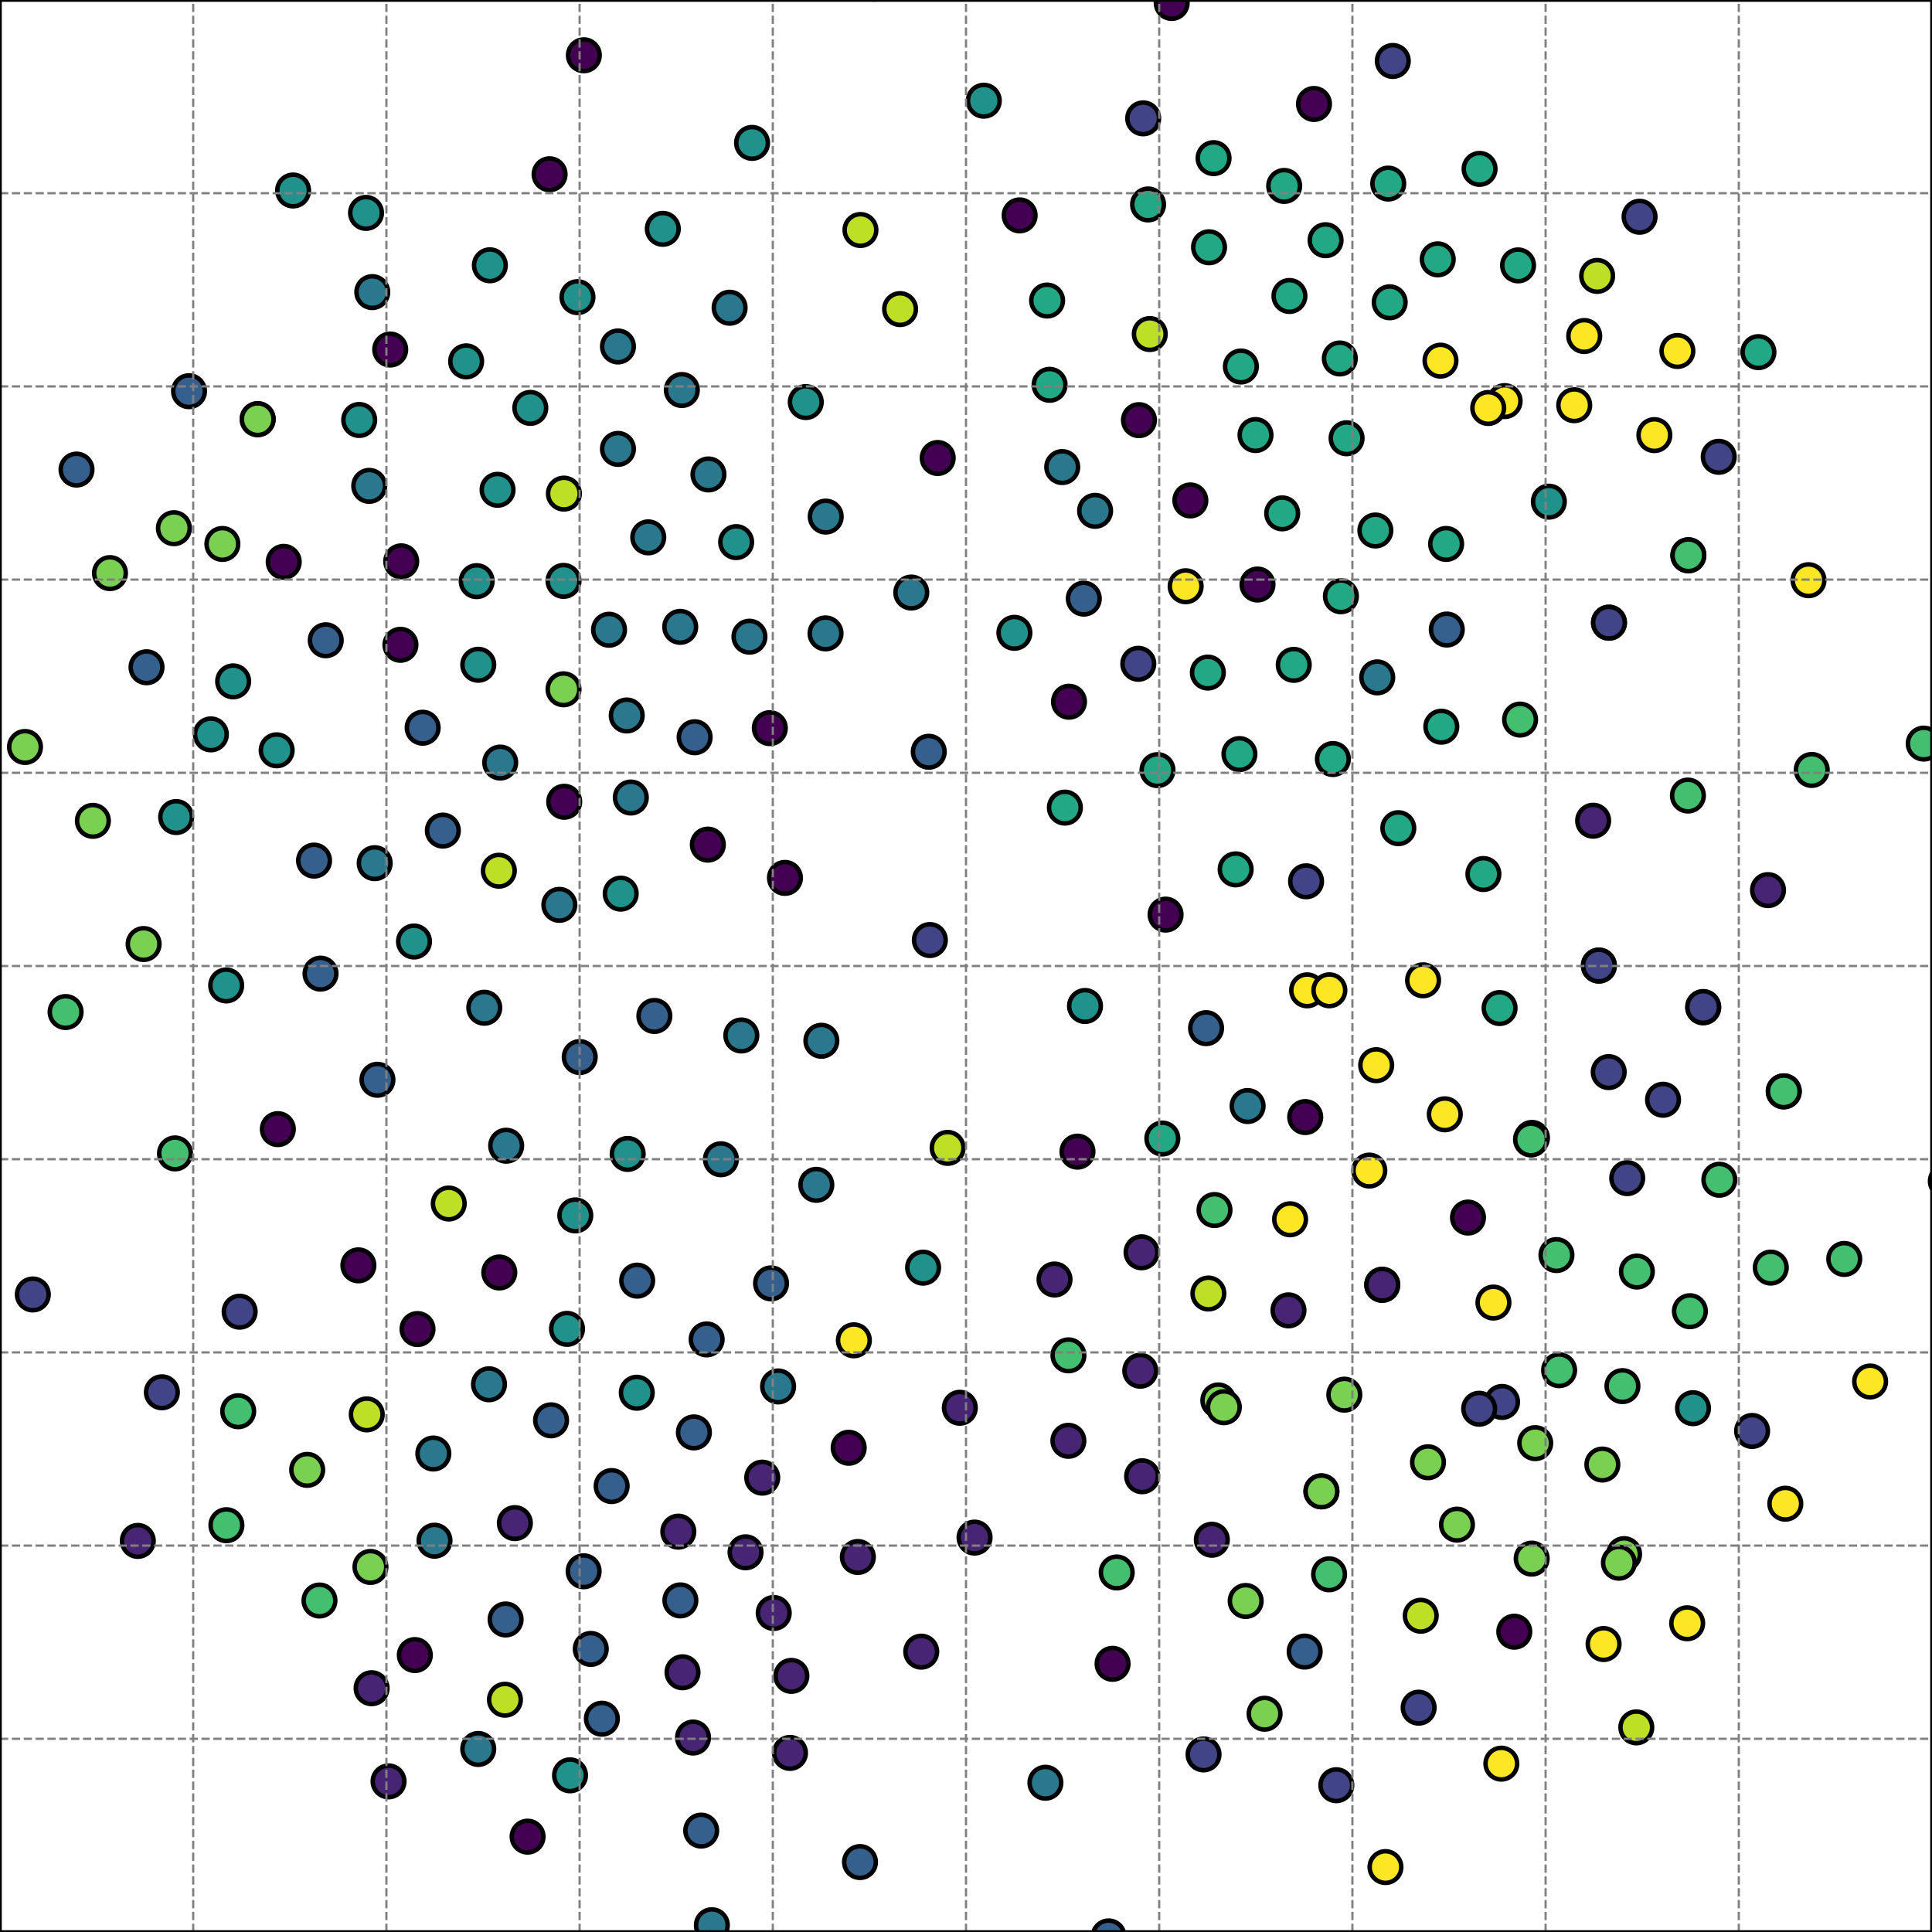 <?xml version="1.0" encoding="utf-8" standalone="no"?>
<!DOCTYPE svg PUBLIC "-//W3C//DTD SVG 1.1//EN"
  "http://www.w3.org/Graphics/SVG/1.1/DTD/svg11.dtd">
<svg xmlns:xlink="http://www.w3.org/1999/xlink" width="432pt" height="432pt" viewBox="0 0 432 432" xmlns="http://www.w3.org/2000/svg" version="1.1">
 <defs>
  <style type="text/css">*{stroke-linejoin: round; stroke-linecap: butt}</style>
 </defs>
 <g id="figure_1">
  <g id="patch_1">
   <path d="M 0 432 
L 432 432 
L 432 0 
L 0 0 
z
" style="fill: #ffffff"/>
  </g>
  <g id="axes_1">
   <g id="patch_2">
    <path d="M 0 432 
L 432 432 
L 432 0 
L 0 0 
z
" style="fill: #ffffff"/>
   </g>
   <g id="PathCollection_1">
    <defs>
     <path id="C0_0_787f06a72d" d="M 0 3.536 
C 0.938 3.536 1.837 3.163 2.5 2.5 
C 3.163 1.837 3.536 0.938 3.536 -0 
C 3.536 -0.938 3.163 -1.837 2.5 -2.5 
C 1.837 -3.163 0.938 -3.536 0 -3.536 
C -0.938 -3.536 -1.837 -3.163 -2.5 -2.5 
C -3.163 -1.837 -3.536 -0.938 -3.536 0 
C -3.536 0.938 -3.163 1.837 -2.5 2.5 
C -1.837 3.163 -0.938 3.536 0 3.536 
z
"/>
    </defs>
    <g clip-path="url(#p42efe292e2)">
     <use xlink:href="#C0_0_787f06a72d" x="384.449" y="263.795" style="fill: #44bf70; stroke: #000000"/>
    </g>
    <g clip-path="url(#p42efe292e2)">
     <use xlink:href="#C0_0_787f06a72d" x="86.88" y="398.321" style="fill: #482475; stroke: #000000"/>
    </g>
    <g clip-path="url(#p42efe292e2)">
     <use xlink:href="#C0_0_787f06a72d" x="168.161" y="31.951" style="fill: #21918c; stroke: #000000"/>
    </g>
    <g clip-path="url(#p42efe292e2)">
     <use xlink:href="#C0_0_787f06a72d" x="375.07" y="78.484" style="fill: #fde725; stroke: #000000"/>
    </g>
    <g clip-path="url(#p42efe292e2)">
     <use xlink:href="#C0_0_787f06a72d" x="111.643" y="284.528" style="fill: #440154; stroke: #000000"/>
    </g>
    <g clip-path="url(#p42efe292e2)">
     <use xlink:href="#C0_0_787f06a72d" x="50.575" y="220.346" style="fill: #21918c; stroke: #000000"/>
    </g>
    <g clip-path="url(#p42efe292e2)">
     <use xlink:href="#C0_0_787f06a72d" x="237.517" y="104.44" style="fill: #2a788e; stroke: #000000"/>
    </g>
    <g clip-path="url(#p42efe292e2)">
     <use xlink:href="#C0_0_787f06a72d" x="398.848" y="244.032" style="fill: #44bf70; stroke: #000000"/>
    </g>
    <g clip-path="url(#p42efe292e2)">
     <use xlink:href="#C0_0_787f06a72d" x="117.972" y="410.679" style="fill: #440154; stroke: #000000"/>
    </g>
    <g clip-path="url(#p42efe292e2)">
     <use xlink:href="#C0_0_787f06a72d" x="238.893" y="322.169" style="fill: #482475; stroke: #000000"/>
    </g>
    <g clip-path="url(#p42efe292e2)">
     <use xlink:href="#C0_0_787f06a72d" x="296.403" y="53.712" style="fill: #22a884; stroke: #000000"/>
    </g>
    <g clip-path="url(#p42efe292e2)">
     <use xlink:href="#C0_0_787f06a72d" x="205.992" y="369.316" style="fill: #482475; stroke: #000000"/>
    </g>
    <g clip-path="url(#p42efe292e2)">
     <use xlink:href="#C0_0_787f06a72d" x="234.134" y="67.204" style="fill: #22a884; stroke: #000000"/>
    </g>
    <g clip-path="url(#p42efe292e2)">
     <use xlink:href="#C0_0_787f06a72d" x="57.62" y="93.729" style="fill: #7ad151; stroke: #000000"/>
    </g>
    <g clip-path="url(#p42efe292e2)">
     <use xlink:href="#C0_0_787f06a72d" x="155.325" y="164.85" style="fill: #355f8d; stroke: #000000"/>
    </g>
    <g clip-path="url(#p42efe292e2)">
     <use xlink:href="#C0_0_787f06a72d" x="30.816" y="344.552" style="fill: #482475; stroke: #000000"/>
    </g>
    <g clip-path="url(#p42efe292e2)">
     <use xlink:href="#C0_0_787f06a72d" x="192.297" y="416.361" style="fill: #355f8d; stroke: #000000"/>
    </g>
    <g clip-path="url(#p42efe292e2)">
     <use xlink:href="#C0_0_787f06a72d" x="277.137" y="168.613" style="fill: #22a884; stroke: #000000"/>
    </g>
    <g clip-path="url(#p42efe292e2)">
     <use xlink:href="#C0_0_787f06a72d" x="209.672" y="102.41" style="fill: #440154; stroke: #000000"/>
    </g>
    <g clip-path="url(#p42efe292e2)">
     <use xlink:href="#C0_0_787f06a72d" x="380.847" y="225.244" style="fill: #414487; stroke: #000000"/>
    </g>
    <g clip-path="url(#p42efe292e2)">
     <use xlink:href="#C0_0_787f06a72d" x="312.663" y="185.183" style="fill: #22a884; stroke: #000000"/>
    </g>
    <g clip-path="url(#p42efe292e2)">
     <use xlink:href="#C0_0_787f06a72d" x="206.407" y="283.452" style="fill: #21918c; stroke: #000000"/>
    </g>
    <g clip-path="url(#p42efe292e2)">
     <use xlink:href="#C0_0_787f06a72d" x="293.808" y="23.248" style="fill: #440154; stroke: #000000"/>
    </g>
    <g clip-path="url(#p42efe292e2)">
     <use xlink:href="#C0_0_787f06a72d" x="84.395" y="241.439" style="fill: #355f8d; stroke: #000000"/>
    </g>
    <g clip-path="url(#p42efe292e2)">
     <use xlink:href="#C0_0_787f06a72d" x="111.256" y="109.521" style="fill: #21918c; stroke: #000000"/>
    </g>
    <g clip-path="url(#p42efe292e2)">
     <use xlink:href="#C0_0_787f06a72d" x="363.85" y="263.431" style="fill: #414487; stroke: #000000"/>
    </g>
    <g clip-path="url(#p42efe292e2)">
     <use xlink:href="#C0_0_787f06a72d" x="109.533" y="59.319" style="fill: #21918c; stroke: #000000"/>
    </g>
    <g clip-path="url(#p42efe292e2)">
     <use xlink:href="#C0_0_787f06a72d" x="405.112" y="172.167" style="fill: #44bf70; stroke: #000000"/>
    </g>
    <g clip-path="url(#p42efe292e2)">
     <use xlink:href="#C0_0_787f06a72d" x="333.937" y="291.256" style="fill: #fde725; stroke: #000000"/>
    </g>
    <g clip-path="url(#p42efe292e2)">
     <use xlink:href="#C0_0_787f06a72d" x="363.146" y="347.506" style="fill: #7ad151; stroke: #000000"/>
    </g>
    <g clip-path="url(#p42efe292e2)">
     <use xlink:href="#C0_0_787f06a72d" x="343.277" y="322.689" style="fill: #7ad151; stroke: #000000"/>
    </g>
    <g clip-path="url(#p42efe292e2)">
     <use xlink:href="#C0_0_787f06a72d" x="330.839" y="37.763" style="fill: #22a884; stroke: #000000"/>
    </g>
    <g clip-path="url(#p42efe292e2)">
     <use xlink:href="#C0_0_787f06a72d" x="32.114" y="211.089" style="fill: #7ad151; stroke: #000000"/>
    </g>
    <g clip-path="url(#p42efe292e2)">
     <use xlink:href="#C0_0_787f06a72d" x="158.009" y="299.494" style="fill: #355f8d; stroke: #000000"/>
    </g>
    <g clip-path="url(#p42efe292e2)">
     <use xlink:href="#C0_0_787f06a72d" x="112.905" y="380.062" style="fill: #bddf26; stroke: #000000"/>
    </g>
    <g clip-path="url(#p42efe292e2)">
     <use xlink:href="#C0_0_787f06a72d" x="346.329" y="112.173" style="fill: #21918c; stroke: #000000"/>
    </g>
    <g clip-path="url(#p42efe292e2)">
     <use xlink:href="#C0_0_787f06a72d" x="20.77" y="183.544" style="fill: #7ad151; stroke: #000000"/>
    </g>
    <g clip-path="url(#p42efe292e2)">
     <use xlink:href="#C0_0_787f06a72d" x="258.817" y="172.199" style="fill: #22a884; stroke: #000000"/>
    </g>
    <g clip-path="url(#p42efe292e2)">
     <use xlink:href="#C0_0_787f06a72d" x="288.103" y="293.001" style="fill: #482475; stroke: #000000"/>
    </g>
    <g clip-path="url(#p42efe292e2)">
     <use xlink:href="#C0_0_787f06a72d" x="288.323" y="66.183" style="fill: #22a884; stroke: #000000"/>
    </g>
    <g clip-path="url(#p42efe292e2)">
     <use xlink:href="#C0_0_787f06a72d" x="142.476" y="286.354" style="fill: #355f8d; stroke: #000000"/>
    </g>
    <g clip-path="url(#p42efe292e2)">
     <use xlink:href="#C0_0_787f06a72d" x="182.53" y="264.935" style="fill: #2a788e; stroke: #000000"/>
    </g>
    <g clip-path="url(#p42efe292e2)">
     <use xlink:href="#C0_0_787f06a72d" x="94.508" y="162.723" style="fill: #355f8d; stroke: #000000"/>
    </g>
    <g clip-path="url(#p42efe292e2)">
     <use xlink:href="#C0_0_787f06a72d" x="322.095" y="80.643" style="fill: #fde725; stroke: #000000"/>
    </g>
    <g clip-path="url(#p42efe292e2)">
     <use xlink:href="#C0_0_787f06a72d" x="412.38" y="281.506" style="fill: #44bf70; stroke: #000000"/>
    </g>
    <g clip-path="url(#p42efe292e2)">
     <use xlink:href="#C0_0_787f06a72d" x="89.711" y="125.515" style="fill: #440154; stroke: #000000"/>
    </g>
    <g clip-path="url(#p42efe292e2)">
     <use xlink:href="#C0_0_787f06a72d" x="361.99" y="349.425" style="fill: #7ad151; stroke: #000000"/>
    </g>
    <g clip-path="url(#p42efe292e2)">
     <use xlink:href="#C0_0_787f06a72d" x="377.424" y="177.888" style="fill: #44bf70; stroke: #000000"/>
    </g>
    <g clip-path="url(#p42efe292e2)">
     <use xlink:href="#C0_0_787f06a72d" x="342.484" y="348.514" style="fill: #7ad151; stroke: #000000"/>
    </g>
    <g clip-path="url(#p42efe292e2)">
     <use xlink:href="#C0_0_787f06a72d" x="384.316" y="102.143" style="fill: #414487; stroke: #000000"/>
    </g>
    <g clip-path="url(#p42efe292e2)">
     <use xlink:href="#C0_0_787f06a72d" x="234.693" y="86.044" style="fill: #22a884; stroke: #000000"/>
    </g>
    <g clip-path="url(#p42efe292e2)">
     <use xlink:href="#C0_0_787f06a72d" x="310.739" y="67.591" style="fill: #22a884; stroke: #000000"/>
    </g>
    <g clip-path="url(#p42efe292e2)">
     <use xlink:href="#C0_0_787f06a72d" x="118.579" y="91.207" style="fill: #21918c; stroke: #000000"/>
    </g>
    <g clip-path="url(#p42efe292e2)">
     <use xlink:href="#C0_0_787f06a72d" x="323.357" y="121.629" style="fill: #22a884; stroke: #000000"/>
    </g>
    <g clip-path="url(#p42efe292e2)">
     <use xlink:href="#C0_0_787f06a72d" x="311.435" y="13.631" style="fill: #414487; stroke: #000000"/>
    </g>
    <g clip-path="url(#p42efe292e2)">
     <use xlink:href="#C0_0_787f06a72d" x="254.675" y="93.945" style="fill: #440154; stroke: #000000"/>
    </g>
    <g clip-path="url(#p42efe292e2)">
     <use xlink:href="#C0_0_787f06a72d" x="307.721" y="238.18" style="fill: #fde725; stroke: #000000"/>
    </g>
    <g clip-path="url(#p42efe292e2)">
     <use xlink:href="#C0_0_787f06a72d" x="298.039" y="169.723" style="fill: #22a884; stroke: #000000"/>
    </g>
    <g clip-path="url(#p42efe292e2)">
     <use xlink:href="#C0_0_787f06a72d" x="142.385" y="311.421" style="fill: #21918c; stroke: #000000"/>
    </g>
    <g clip-path="url(#p42efe292e2)">
     <use xlink:href="#C0_0_787f06a72d" x="359.771" y="139.226" style="fill: #414487; stroke: #000000"/>
    </g>
    <g clip-path="url(#p42efe292e2)">
     <use xlink:href="#C0_0_787f06a72d" x="70.224" y="192.433" style="fill: #355f8d; stroke: #000000"/>
    </g>
    <g clip-path="url(#p42efe292e2)">
     <use xlink:href="#C0_0_787f06a72d" x="123.219" y="317.59" style="fill: #355f8d; stroke: #000000"/>
    </g>
    <g clip-path="url(#p42efe292e2)">
     <use xlink:href="#C0_0_787f06a72d" x="255.385" y="330.094" style="fill: #482475; stroke: #000000"/>
    </g>
    <g clip-path="url(#p42efe292e2)">
     <use xlink:href="#C0_0_787f06a72d" x="132.097" y="368.705" style="fill: #355f8d; stroke: #000000"/>
    </g>
    <g clip-path="url(#p42efe292e2)">
     <use xlink:href="#C0_0_787f06a72d" x="87.252" y="78.155" style="fill: #440154; stroke: #000000"/>
    </g>
    <g clip-path="url(#p42efe292e2)">
     <use xlink:href="#C0_0_787f06a72d" x="71.669" y="217.711" style="fill: #355f8d; stroke: #000000"/>
    </g>
    <g clip-path="url(#p42efe292e2)">
     <use xlink:href="#C0_0_787f06a72d" x="356.23" y="183.514" style="fill: #482475; stroke: #000000"/>
    </g>
    <g clip-path="url(#p42efe292e2)">
     <use xlink:href="#C0_0_787f06a72d" x="83.241" y="65.315" style="fill: #2a788e; stroke: #000000"/>
    </g>
    <g clip-path="url(#p42efe292e2)">
     <use xlink:href="#C0_0_787f06a72d" x="96.898" y="325.012" style="fill: #2a788e; stroke: #000000"/>
    </g>
    <g clip-path="url(#p42efe292e2)">
     <use xlink:href="#C0_0_787f06a72d" x="184.634" y="115.511" style="fill: #2a788e; stroke: #000000"/>
    </g>
    <g clip-path="url(#p42efe292e2)">
     <use xlink:href="#C0_0_787f06a72d" x="138.79" y="199.819" style="fill: #21918c; stroke: #000000"/>
    </g>
    <g clip-path="url(#p42efe292e2)">
     <use xlink:href="#C0_0_787f06a72d" x="83.091" y="377.491" style="fill: #482475; stroke: #000000"/>
    </g>
    <g clip-path="url(#p42efe292e2)">
     <use xlink:href="#C0_0_787f06a72d" x="288.467" y="272.636" style="fill: #fde725; stroke: #000000"/>
    </g>
    <g clip-path="url(#p42efe292e2)">
     <use xlink:href="#C0_0_787f06a72d" x="240.926" y="257.512" style="fill: #440154; stroke: #000000"/>
    </g>
    <g clip-path="url(#p42efe292e2)">
     <use xlink:href="#C0_0_787f06a72d" x="126.005" y="154.128" style="fill: #7ad151; stroke: #000000"/>
    </g>
    <g clip-path="url(#p42efe292e2)">
     <use xlink:href="#C0_0_787f06a72d" x="14.669" y="226.294" style="fill: #44bf70; stroke: #000000"/>
    </g>
    <g clip-path="url(#p42efe292e2)">
     <use xlink:href="#C0_0_787f06a72d" x="61.865" y="167.77" style="fill: #21918c; stroke: #000000"/>
    </g>
    <g clip-path="url(#p42efe292e2)">
     <use xlink:href="#C0_0_787f06a72d" x="256.713" y="45.713" style="fill: #22a884; stroke: #000000"/>
    </g>
    <g clip-path="url(#p42efe292e2)">
     <use xlink:href="#C0_0_787f06a72d" x="68.688" y="328.668" style="fill: #7ad151; stroke: #000000"/>
    </g>
    <g clip-path="url(#p42efe292e2)">
     <use xlink:href="#C0_0_787f06a72d" x="126.783" y="297.136" style="fill: #21918c; stroke: #000000"/>
    </g>
    <g clip-path="url(#p42efe292e2)">
     <use xlink:href="#C0_0_787f06a72d" x="272.418" y="313.142" style="fill: #7ad151; stroke: #000000"/>
    </g>
    <g clip-path="url(#p42efe292e2)">
     <use xlink:href="#C0_0_787f06a72d" x="219.982" y="22.517" style="fill: #21918c; stroke: #000000"/>
    </g>
    <g clip-path="url(#p42efe292e2)">
     <use xlink:href="#C0_0_787f06a72d" x="39.388" y="182.692" style="fill: #21918c; stroke: #000000"/>
    </g>
    <g clip-path="url(#p42efe292e2)">
     <use xlink:href="#C0_0_787f06a72d" x="195.443" y="-3.651" style="fill: #440154; stroke: #000000"/>
    </g>
    <g clip-path="url(#p42efe292e2)">
     <use xlink:href="#C0_0_787f06a72d" x="170.439" y="330.406" style="fill: #482475; stroke: #000000"/>
    </g>
    <g clip-path="url(#p42efe292e2)">
     <use xlink:href="#C0_0_787f06a72d" x="82.01" y="316.26" style="fill: #bddf26; stroke: #000000"/>
    </g>
    <g clip-path="url(#p42efe292e2)">
     <use xlink:href="#C0_0_787f06a72d" x="323.06" y="249.16" style="fill: #fde725; stroke: #000000"/>
    </g>
    <g clip-path="url(#p42efe292e2)">
     <use xlink:href="#C0_0_787f06a72d" x="99.022" y="185.724" style="fill: #355f8d; stroke: #000000"/>
    </g>
    <g clip-path="url(#p42efe292e2)">
     <use xlink:href="#C0_0_787f06a72d" x="207.92" y="210.196" style="fill: #414487; stroke: #000000"/>
    </g>
    <g clip-path="url(#p42efe292e2)">
     <use xlink:href="#C0_0_787f06a72d" x="395.952" y="283.439" style="fill: #44bf70; stroke: #000000"/>
    </g>
    <g clip-path="url(#p42efe292e2)">
     <use xlink:href="#C0_0_787f06a72d" x="128.638" y="271.768" style="fill: #21918c; stroke: #000000"/>
    </g>
    <g clip-path="url(#p42efe292e2)">
     <use xlink:href="#C0_0_787f06a72d" x="83.781" y="193.005" style="fill: #2a788e; stroke: #000000"/>
    </g>
    <g clip-path="url(#p42efe292e2)">
     <use xlink:href="#C0_0_787f06a72d" x="152.099" y="140.167" style="fill: #2a788e; stroke: #000000"/>
    </g>
    <g clip-path="url(#p42efe292e2)">
     <use xlink:href="#C0_0_787f06a72d" x="310.412" y="41.051" style="fill: #22a884; stroke: #000000"/>
    </g>
    <g clip-path="url(#p42efe292e2)">
     <use xlink:href="#C0_0_787f06a72d" x="72.839" y="143.165" style="fill: #355f8d; stroke: #000000"/>
    </g>
    <g clip-path="url(#p42efe292e2)">
     <use xlink:href="#C0_0_787f06a72d" x="289.285" y="148.666" style="fill: #22a884; stroke: #000000"/>
    </g>
    <g clip-path="url(#p42efe292e2)">
     <use xlink:href="#C0_0_787f06a72d" x="176.951" y="374.728" style="fill: #482475; stroke: #000000"/>
    </g>
    <g clip-path="url(#p42efe292e2)">
     <use xlink:href="#C0_0_787f06a72d" x="180.175" y="89.903" style="fill: #21918c; stroke: #000000"/>
    </g>
    <g clip-path="url(#p42efe292e2)">
     <use xlink:href="#C0_0_787f06a72d" x="47.152" y="164.209" style="fill: #21918c; stroke: #000000"/>
    </g>
    <g clip-path="url(#p42efe292e2)">
     <use xlink:href="#C0_0_787f06a72d" x="233.757" y="398.626" style="fill: #2a788e; stroke: #000000"/>
    </g>
    <g clip-path="url(#p42efe292e2)">
     <use xlink:href="#C0_0_787f06a72d" x="52.132" y="152.353" style="fill: #21918c; stroke: #000000"/>
    </g>
    <g clip-path="url(#p42efe292e2)">
     <use xlink:href="#C0_0_787f06a72d" x="130.552" y="12.359" style="fill: #440154; stroke: #000000"/>
    </g>
    <g clip-path="url(#p42efe292e2)">
     <use xlink:href="#C0_0_787f06a72d" x="152.132" y="357.855" style="fill: #355f8d; stroke: #000000"/>
    </g>
    <g clip-path="url(#p42efe292e2)">
     <use xlink:href="#C0_0_787f06a72d" x="164.604" y="121.217" style="fill: #21918c; stroke: #000000"/>
    </g>
    <g clip-path="url(#p42efe292e2)">
     <use xlink:href="#C0_0_787f06a72d" x="81.846" y="47.605" style="fill: #21918c; stroke: #000000"/>
    </g>
    <g clip-path="url(#p42efe292e2)">
     <use xlink:href="#C0_0_787f06a72d" x="50.624" y="341.037" style="fill: #44bf70; stroke: #000000"/>
    </g>
    <g clip-path="url(#p42efe292e2)">
     <use xlink:href="#C0_0_787f06a72d" x="348.623" y="306.383" style="fill: #44bf70; stroke: #000000"/>
    </g>
    <g clip-path="url(#p42efe292e2)">
     <use xlink:href="#C0_0_787f06a72d" x="159.173" y="430.482" style="fill: #2a788e; stroke: #000000"/>
    </g>
    <g clip-path="url(#p42efe292e2)">
     <use xlink:href="#C0_0_787f06a72d" x="369.923" y="97.292" style="fill: #fde725; stroke: #000000"/>
    </g>
    <g clip-path="url(#p42efe292e2)">
     <use xlink:href="#C0_0_787f06a72d" x="295.468" y="333.461" style="fill: #7ad151; stroke: #000000"/>
    </g>
    <g clip-path="url(#p42efe292e2)">
     <use xlink:href="#C0_0_787f06a72d" x="106.587" y="129.946" style="fill: #21918c; stroke: #000000"/>
    </g>
    <g clip-path="url(#p42efe292e2)">
     <use xlink:href="#C0_0_787f06a72d" x="111.541" y="194.696" style="fill: #bddf26; stroke: #000000"/>
    </g>
    <g clip-path="url(#p42efe292e2)">
     <use xlink:href="#C0_0_787f06a72d" x="257.093" y="74.694" style="fill: #bddf26; stroke: #000000"/>
    </g>
    <g clip-path="url(#p42efe292e2)">
     <use xlink:href="#C0_0_787f06a72d" x="154.966" y="388.518" style="fill: #482475; stroke: #000000"/>
    </g>
    <g clip-path="url(#p42efe292e2)">
     <use xlink:href="#C0_0_787f06a72d" x="65.539" y="42.596" style="fill: #21918c; stroke: #000000"/>
    </g>
    <g clip-path="url(#p42efe292e2)">
     <use xlink:href="#C0_0_787f06a72d" x="-11.055" y="194.824" style="fill: #7ad151; stroke: #000000"/>
    </g>
    <g clip-path="url(#p42efe292e2)">
     <use xlink:href="#C0_0_787f06a72d" x="338.6" y="364.853" style="fill: #440154; stroke: #000000"/>
    </g>
    <g clip-path="url(#p42efe292e2)">
     <use xlink:href="#C0_0_787f06a72d" x="273.654" y="314.659" style="fill: #7ad151; stroke: #000000"/>
    </g>
    <g clip-path="url(#p42efe292e2)">
     <use xlink:href="#C0_0_787f06a72d" x="140.141" y="159.985" style="fill: #2a788e; stroke: #000000"/>
    </g>
    <g clip-path="url(#p42efe292e2)">
     <use xlink:href="#C0_0_787f06a72d" x="254.965" y="306.501" style="fill: #482475; stroke: #000000"/>
    </g>
    <g clip-path="url(#p42efe292e2)">
     <use xlink:href="#C0_0_787f06a72d" x="113.182" y="256.186" style="fill: #2a788e; stroke: #000000"/>
    </g>
    <g clip-path="url(#p42efe292e2)">
     <use xlink:href="#C0_0_787f06a72d" x="126.009" y="129.888" style="fill: #21918c; stroke: #000000"/>
    </g>
    <g clip-path="url(#p42efe292e2)">
     <use xlink:href="#C0_0_787f06a72d" x="336.438" y="89.686" style="fill: #fde725; stroke: #000000"/>
    </g>
    <g clip-path="url(#p42efe292e2)">
     <use xlink:href="#C0_0_787f06a72d" x="146.319" y="227.17" style="fill: #355f8d; stroke: #000000"/>
    </g>
    <g clip-path="url(#p42efe292e2)">
     <use xlink:href="#C0_0_787f06a72d" x="342.55" y="254.436" style="fill: #44bf70; stroke: #000000"/>
    </g>
    <g clip-path="url(#p42efe292e2)">
     <use xlink:href="#C0_0_787f06a72d" x="227.997" y="48.162" style="fill: #440154; stroke: #000000"/>
    </g>
    <g clip-path="url(#p42efe292e2)">
     <use xlink:href="#C0_0_787f06a72d" x="211.894" y="256.671" style="fill: #bddf26; stroke: #000000"/>
    </g>
    <g clip-path="url(#p42efe292e2)">
     <use xlink:href="#C0_0_787f06a72d" x="207.672" y="168.094" style="fill: #355f8d; stroke: #000000"/>
    </g>
    <g clip-path="url(#p42efe292e2)">
     <use xlink:href="#C0_0_787f06a72d" x="377.525" y="124.17" style="fill: #44bf70; stroke: #000000"/>
    </g>
    <g clip-path="url(#p42efe292e2)">
     <use xlink:href="#C0_0_787f06a72d" x="266.164" y="111.896" style="fill: #440154; stroke: #000000"/>
    </g>
    <g clip-path="url(#p42efe292e2)">
     <use xlink:href="#C0_0_787f06a72d" x="111.847" y="170.511" style="fill: #2a788e; stroke: #000000"/>
    </g>
    <g clip-path="url(#p42efe292e2)">
     <use xlink:href="#C0_0_787f06a72d" x="92.76" y="370.079" style="fill: #440154; stroke: #000000"/>
    </g>
    <g clip-path="url(#p42efe292e2)">
     <use xlink:href="#C0_0_787f06a72d" x="158.413" y="106.087" style="fill: #2a788e; stroke: #000000"/>
    </g>
    <g clip-path="url(#p42efe292e2)">
     <use xlink:href="#C0_0_787f06a72d" x="140.354" y="258.023" style="fill: #21918c; stroke: #000000"/>
    </g>
    <g clip-path="url(#p42efe292e2)">
     <use xlink:href="#C0_0_787f06a72d" x="286.7" y="114.79" style="fill: #22a884; stroke: #000000"/>
    </g>
    <g clip-path="url(#p42efe292e2)">
     <use xlink:href="#C0_0_787f06a72d" x="53.26" y="315.557" style="fill: #44bf70; stroke: #000000"/>
    </g>
    <g clip-path="url(#p42efe292e2)">
     <use xlink:href="#C0_0_787f06a72d" x="260.626" y="204.51" style="fill: #440154; stroke: #000000"/>
    </g>
    <g clip-path="url(#p42efe292e2)">
     <use xlink:href="#C0_0_787f06a72d" x="292.042" y="197.058" style="fill: #414487; stroke: #000000"/>
    </g>
    <g clip-path="url(#p42efe292e2)">
     <use xlink:href="#C0_0_787f06a72d" x="281.178" y="130.7" style="fill: #440154; stroke: #000000"/>
    </g>
    <g clip-path="url(#p42efe292e2)">
     <use xlink:href="#C0_0_787f06a72d" x="265.118" y="131.086" style="fill: #fde725; stroke: #000000"/>
    </g>
    <g clip-path="url(#p42efe292e2)">
     <use xlink:href="#C0_0_787f06a72d" x="270.194" y="289.235" style="fill: #bddf26; stroke: #000000"/>
    </g>
    <g clip-path="url(#p42efe292e2)">
     <use xlink:href="#C0_0_787f06a72d" x="166.708" y="347.098" style="fill: #482475; stroke: #000000"/>
    </g>
    <g clip-path="url(#p42efe292e2)">
     <use xlink:href="#C0_0_787f06a72d" x="430.147" y="166.272" style="fill: #44bf70; stroke: #000000"/>
    </g>
    <g clip-path="url(#p42efe292e2)">
     <use xlink:href="#C0_0_787f06a72d" x="167.578" y="142.367" style="fill: #2a788e; stroke: #000000"/>
    </g>
    <g clip-path="url(#p42efe292e2)">
     <use xlink:href="#C0_0_787f06a72d" x="366.612" y="48.463" style="fill: #414487; stroke: #000000"/>
    </g>
    <g clip-path="url(#p42efe292e2)">
     <use xlink:href="#C0_0_787f06a72d" x="328.247" y="272.25" style="fill: #440154; stroke: #000000"/>
    </g>
    <g clip-path="url(#p42efe292e2)">
     <use xlink:href="#C0_0_787f06a72d" x="125.069" y="202.327" style="fill: #2a788e; stroke: #000000"/>
    </g>
    <g clip-path="url(#p42efe292e2)">
     <use xlink:href="#C0_0_787f06a72d" x="321.483" y="57.993" style="fill: #22a884; stroke: #000000"/>
    </g>
    <g clip-path="url(#p42efe292e2)">
     <use xlink:href="#C0_0_787f06a72d" x="138.175" y="100.377" style="fill: #2a788e; stroke: #000000"/>
    </g>
    <g clip-path="url(#p42efe292e2)">
     <use xlink:href="#C0_0_787f06a72d" x="359.768" y="139.236" style="fill: #414487; stroke: #000000"/>
    </g>
    <g clip-path="url(#p42efe292e2)">
     <use xlink:href="#C0_0_787f06a72d" x="271.567" y="270.569" style="fill: #44bf70; stroke: #000000"/>
    </g>
    <g clip-path="url(#p42efe292e2)">
     <use xlink:href="#C0_0_787f06a72d" x="191.818" y="348.145" style="fill: #482475; stroke: #000000"/>
    </g>
    <g clip-path="url(#p42efe292e2)">
     <use xlink:href="#C0_0_787f06a72d" x="287.147" y="41.573" style="fill: #22a884; stroke: #000000"/>
    </g>
    <g clip-path="url(#p42efe292e2)">
     <use xlink:href="#C0_0_787f06a72d" x="301.101" y="97.996" style="fill: #22a884; stroke: #000000"/>
    </g>
    <g clip-path="url(#p42efe292e2)">
     <use xlink:href="#C0_0_787f06a72d" x="115.124" y="340.572" style="fill: #482475; stroke: #000000"/>
    </g>
    <g clip-path="url(#p42efe292e2)">
     <use xlink:href="#C0_0_787f06a72d" x="357.511" y="215.916" style="fill: #414487; stroke: #000000"/>
    </g>
    <g clip-path="url(#p42efe292e2)">
     <use xlink:href="#C0_0_787f06a72d" x="269.68" y="229.897" style="fill: #355f8d; stroke: #000000"/>
    </g>
    <g clip-path="url(#p42efe292e2)">
     <use xlink:href="#C0_0_787f06a72d" x="339.895" y="160.902" style="fill: #44bf70; stroke: #000000"/>
    </g>
    <g clip-path="url(#p42efe292e2)">
     <use xlink:href="#C0_0_787f06a72d" x="297.187" y="352.02" style="fill: #44bf70; stroke: #000000"/>
    </g>
    <g clip-path="url(#p42efe292e2)">
     <use xlink:href="#C0_0_787f06a72d" x="126.159" y="179.279" style="fill: #440154; stroke: #000000"/>
    </g>
    <g clip-path="url(#p42efe292e2)">
     <use xlink:href="#C0_0_787f06a72d" x="332.767" y="91.227" style="fill: #fde725; stroke: #000000"/>
    </g>
    <g clip-path="url(#p42efe292e2)">
     <use xlink:href="#C0_0_787f06a72d" x="352.002" y="90.605" style="fill: #fde725; stroke: #000000"/>
    </g>
    <g clip-path="url(#p42efe292e2)">
     <use xlink:href="#C0_0_787f06a72d" x="141.052" y="178.328" style="fill: #2a788e; stroke: #000000"/>
    </g>
    <g clip-path="url(#p42efe292e2)">
     <use xlink:href="#C0_0_787f06a72d" x="395.33" y="199.032" style="fill: #482475; stroke: #000000"/>
    </g>
    <g clip-path="url(#p42efe292e2)">
     <use xlink:href="#C0_0_787f06a72d" x="365.884" y="386.243" style="fill: #bddf26; stroke: #000000"/>
    </g>
    <g clip-path="url(#p42efe292e2)">
     <use xlink:href="#C0_0_787f06a72d" x="291.725" y="369.299" style="fill: #355f8d; stroke: #000000"/>
    </g>
    <g clip-path="url(#p42efe292e2)">
     <use xlink:href="#C0_0_787f06a72d" x="371.859" y="245.905" style="fill: #414487; stroke: #000000"/>
    </g>
    <g clip-path="url(#p42efe292e2)">
     <use xlink:href="#C0_0_787f06a72d" x="184.592" y="141.631" style="fill: #2a788e; stroke: #000000"/>
    </g>
    <g clip-path="url(#p42efe292e2)">
     <use xlink:href="#C0_0_787f06a72d" x="435.085" y="264.105" style="fill: #fde725; stroke: #000000"/>
    </g>
    <g clip-path="url(#p42efe292e2)">
     <use xlink:href="#C0_0_787f06a72d" x="92.571" y="210.525" style="fill: #21918c; stroke: #000000"/>
    </g>
    <g clip-path="url(#p42efe292e2)">
     <use xlink:href="#C0_0_787f06a72d" x="158.274" y="188.861" style="fill: #440154; stroke: #000000"/>
    </g>
    <g clip-path="url(#p42efe292e2)">
     <use xlink:href="#C0_0_787f06a72d" x="80.136" y="282.935" style="fill: #440154; stroke: #000000"/>
    </g>
    <g clip-path="url(#p42efe292e2)">
     <use xlink:href="#C0_0_787f06a72d" x="377.866" y="293.19" style="fill: #44bf70; stroke: #000000"/>
    </g>
    <g clip-path="url(#p42efe292e2)">
     <use xlink:href="#C0_0_787f06a72d" x="53.585" y="293.297" style="fill: #414487; stroke: #000000"/>
    </g>
    <g clip-path="url(#p42efe292e2)">
     <use xlink:href="#C0_0_787f06a72d" x="113.055" y="362.118" style="fill: #355f8d; stroke: #000000"/>
    </g>
    <g clip-path="url(#p42efe292e2)">
     <use xlink:href="#C0_0_787f06a72d" x="309.062" y="287.292" style="fill: #482475; stroke: #000000"/>
    </g>
    <g clip-path="url(#p42efe292e2)">
     <use xlink:href="#C0_0_787f06a72d" x="127.458" y="396.969" style="fill: #21918c; stroke: #000000"/>
    </g>
    <g clip-path="url(#p42efe292e2)">
     <use xlink:href="#C0_0_787f06a72d" x="335.704" y="394.359" style="fill: #fde725; stroke: #000000"/>
    </g>
    <g clip-path="url(#p42efe292e2)">
     <use xlink:href="#C0_0_787f06a72d" x="244.868" y="114.225" style="fill: #2a788e; stroke: #000000"/>
    </g>
    <g clip-path="url(#p42efe292e2)">
     <use xlink:href="#C0_0_787f06a72d" x="399.201" y="336.233" style="fill: #fde725; stroke: #000000"/>
    </g>
    <g clip-path="url(#p42efe292e2)">
     <use xlink:href="#C0_0_787f06a72d" x="138.178" y="77.47" style="fill: #2a788e; stroke: #000000"/>
    </g>
    <g clip-path="url(#p42efe292e2)">
     <use xlink:href="#C0_0_787f06a72d" x="239.03" y="156.907" style="fill: #440154; stroke: #000000"/>
    </g>
    <g clip-path="url(#p42efe292e2)">
     <use xlink:href="#C0_0_787f06a72d" x="235.795" y="286.1" style="fill: #482475; stroke: #000000"/>
    </g>
    <g clip-path="url(#p42efe292e2)">
     <use xlink:href="#C0_0_787f06a72d" x="129.122" y="66.442" style="fill: #21918c; stroke: #000000"/>
    </g>
    <g clip-path="url(#p42efe292e2)">
     <use xlink:href="#C0_0_787f06a72d" x="172.137" y="162.814" style="fill: #440154; stroke: #000000"/>
    </g>
    <g clip-path="url(#p42efe292e2)">
     <use xlink:href="#C0_0_787f06a72d" x="325.782" y="340.914" style="fill: #7ad151; stroke: #000000"/>
    </g>
    <g clip-path="url(#p42efe292e2)">
     <use xlink:href="#C0_0_787f06a72d" x="270.972" y="344.292" style="fill: #482475; stroke: #000000"/>
    </g>
    <g clip-path="url(#p42efe292e2)">
     <use xlink:href="#C0_0_787f06a72d" x="100.346" y="269.113" style="fill: #bddf26; stroke: #000000"/>
    </g>
    <g clip-path="url(#p42efe292e2)">
     <use xlink:href="#C0_0_787f06a72d" x="342.338" y="254.792" style="fill: #44bf70; stroke: #000000"/>
    </g>
    <g clip-path="url(#p42efe292e2)">
     <use xlink:href="#C0_0_787f06a72d" x="300.593" y="311.852" style="fill: #7ad151; stroke: #000000"/>
    </g>
    <g clip-path="url(#p42efe292e2)">
     <use xlink:href="#C0_0_787f06a72d" x="378.559" y="314.874" style="fill: #21918c; stroke: #000000"/>
    </g>
    <g clip-path="url(#p42efe292e2)">
     <use xlink:href="#C0_0_787f06a72d" x="358.569" y="367.611" style="fill: #fde725; stroke: #000000"/>
    </g>
    <g clip-path="url(#p42efe292e2)">
     <use xlink:href="#C0_0_787f06a72d" x="335.863" y="313.477" style="fill: #414487; stroke: #000000"/>
    </g>
    <g clip-path="url(#p42efe292e2)">
     <use xlink:href="#C0_0_787f06a72d" x="358.291" y="327.474" style="fill: #7ad151; stroke: #000000"/>
    </g>
    <g clip-path="url(#p42efe292e2)">
     <use xlink:href="#C0_0_787f06a72d" x="97.154" y="344.505" style="fill: #2a788e; stroke: #000000"/>
    </g>
    <g clip-path="url(#p42efe292e2)">
     <use xlink:href="#C0_0_787f06a72d" x="201.26" y="69.116" style="fill: #bddf26; stroke: #000000"/>
    </g>
    <g clip-path="url(#p42efe292e2)">
     <use xlink:href="#C0_0_787f06a72d" x="306.182" y="261.743" style="fill: #fde725; stroke: #000000"/>
    </g>
    <g clip-path="url(#p42efe292e2)">
     <use xlink:href="#C0_0_787f06a72d" x="189.77" y="323.724" style="fill: #440154; stroke: #000000"/>
    </g>
    <g clip-path="url(#p42efe292e2)">
     <use xlink:href="#C0_0_787f06a72d" x="319.301" y="326.964" style="fill: #7ad151; stroke: #000000"/>
    </g>
    <g clip-path="url(#p42efe292e2)">
     <use xlink:href="#C0_0_787f06a72d" x="130.505" y="351.339" style="fill: #355f8d; stroke: #000000"/>
    </g>
    <g clip-path="url(#p42efe292e2)">
     <use xlink:href="#C0_0_787f06a72d" x="242.338" y="133.856" style="fill: #355f8d; stroke: #000000"/>
    </g>
    <g clip-path="url(#p42efe292e2)">
     <use xlink:href="#C0_0_787f06a72d" x="377.524" y="124.157" style="fill: #44bf70; stroke: #000000"/>
    </g>
    <g clip-path="url(#p42efe292e2)">
     <use xlink:href="#C0_0_787f06a72d" x="380.834" y="225.171" style="fill: #414487; stroke: #000000"/>
    </g>
    <g clip-path="url(#p42efe292e2)">
     <use xlink:href="#C0_0_787f06a72d" x="270.346" y="55.29" style="fill: #22a884; stroke: #000000"/>
    </g>
    <g clip-path="url(#p42efe292e2)">
     <use xlink:href="#C0_0_787f06a72d" x="36.195" y="311.317" style="fill: #414487; stroke: #000000"/>
    </g>
    <g clip-path="url(#p42efe292e2)">
     <use xlink:href="#C0_0_787f06a72d" x="339.443" y="59.342" style="fill: #22a884; stroke: #000000"/>
    </g>
    <g clip-path="url(#p42efe292e2)">
     <use xlink:href="#C0_0_787f06a72d" x="89.54" y="144.177" style="fill: #440154; stroke: #000000"/>
    </g>
    <g clip-path="url(#p42efe292e2)">
     <use xlink:href="#C0_0_787f06a72d" x="175.513" y="196.299" style="fill: #440154; stroke: #000000"/>
    </g>
    <g clip-path="url(#p42efe292e2)">
     <use xlink:href="#C0_0_787f06a72d" x="152.611" y="373.927" style="fill: #482475; stroke: #000000"/>
    </g>
    <g clip-path="url(#p42efe292e2)">
     <use xlink:href="#C0_0_787f06a72d" x="309.081" y="287.28" style="fill: #482475; stroke: #000000"/>
    </g>
    <g clip-path="url(#p42efe292e2)">
     <use xlink:href="#C0_0_787f06a72d" x="259.902" y="254.58" style="fill: #22a884; stroke: #000000"/>
    </g>
    <g clip-path="url(#p42efe292e2)">
     <use xlink:href="#C0_0_787f06a72d" x="32.761" y="149.2" style="fill: #355f8d; stroke: #000000"/>
    </g>
    <g clip-path="url(#p42efe292e2)">
     <use xlink:href="#C0_0_787f06a72d" x="152.46" y="87.209" style="fill: #2a788e; stroke: #000000"/>
    </g>
    <g clip-path="url(#p42efe292e2)">
     <use xlink:href="#C0_0_787f06a72d" x="238.908" y="303.058" style="fill: #44bf70; stroke: #000000"/>
    </g>
    <g clip-path="url(#p42efe292e2)">
     <use xlink:href="#C0_0_787f06a72d" x="5.59" y="167.023" style="fill: #7ad151; stroke: #000000"/>
    </g>
    <g clip-path="url(#p42efe292e2)">
     <use xlink:href="#C0_0_787f06a72d" x="404.39" y="129.734" style="fill: #fde725; stroke: #000000"/>
    </g>
    <g clip-path="url(#p42efe292e2)">
     <use xlink:href="#C0_0_787f06a72d" x="323.506" y="140.768" style="fill: #355f8d; stroke: #000000"/>
    </g>
    <g clip-path="url(#p42efe292e2)">
     <use xlink:href="#C0_0_787f06a72d" x="108.286" y="225.333" style="fill: #2a788e; stroke: #000000"/>
    </g>
    <g clip-path="url(#p42efe292e2)">
     <use xlink:href="#C0_0_787f06a72d" x="109.342" y="309.528" style="fill: #2a788e; stroke: #000000"/>
    </g>
    <g clip-path="url(#p42efe292e2)">
     <use xlink:href="#C0_0_787f06a72d" x="106.939" y="148.646" style="fill: #21918c; stroke: #000000"/>
    </g>
    <g clip-path="url(#p42efe292e2)">
     <use xlink:href="#C0_0_787f06a72d" x="261.994" y="0.666" style="fill: #440154; stroke: #000000"/>
    </g>
    <g clip-path="url(#p42efe292e2)">
     <use xlink:href="#C0_0_787f06a72d" x="39.131" y="257.906" style="fill: #44bf70; stroke: #000000"/>
    </g>
    <g clip-path="url(#p42efe292e2)">
     <use xlink:href="#C0_0_787f06a72d" x="176.641" y="391.957" style="fill: #482475; stroke: #000000"/>
    </g>
    <g clip-path="url(#p42efe292e2)">
     <use xlink:href="#C0_0_787f06a72d" x="280.734" y="97.277" style="fill: #22a884; stroke: #000000"/>
    </g>
    <g clip-path="url(#p42efe292e2)">
     <use xlink:href="#C0_0_787f06a72d" x="49.725" y="121.631" style="fill: #7ad151; stroke: #000000"/>
    </g>
    <g clip-path="url(#p42efe292e2)">
     <use xlink:href="#C0_0_787f06a72d" x="317.68" y="361.286" style="fill: #bddf26; stroke: #000000"/>
    </g>
    <g clip-path="url(#p42efe292e2)">
     <use xlink:href="#C0_0_787f06a72d" x="156.788" y="409.328" style="fill: #355f8d; stroke: #000000"/>
    </g>
    <g clip-path="url(#p42efe292e2)">
     <use xlink:href="#C0_0_787f06a72d" x="93.356" y="297.179" style="fill: #440154; stroke: #000000"/>
    </g>
    <g clip-path="url(#p42efe292e2)">
     <use xlink:href="#C0_0_787f06a72d" x="278.537" y="357.984" style="fill: #7ad151; stroke: #000000"/>
    </g>
    <g clip-path="url(#p42efe292e2)">
     <use xlink:href="#C0_0_787f06a72d" x="271.358" y="35.358" style="fill: #22a884; stroke: #000000"/>
    </g>
    <g clip-path="url(#p42efe292e2)">
     <use xlink:href="#C0_0_787f06a72d" x="322.282" y="162.493" style="fill: #22a884; stroke: #000000"/>
    </g>
    <g clip-path="url(#p42efe292e2)">
     <use xlink:href="#C0_0_787f06a72d" x="190.927" y="299.696" style="fill: #fde725; stroke: #000000"/>
    </g>
    <g clip-path="url(#p42efe292e2)">
     <use xlink:href="#C0_0_787f06a72d" x="129.63" y="236.362" style="fill: #355f8d; stroke: #000000"/>
    </g>
    <g clip-path="url(#p42efe292e2)">
     <use xlink:href="#C0_0_787f06a72d" x="151.673" y="342.482" style="fill: #482475; stroke: #000000"/>
    </g>
    <g clip-path="url(#p42efe292e2)">
     <use xlink:href="#C0_0_787f06a72d" x="255.616" y="26.46" style="fill: #414487; stroke: #000000"/>
    </g>
    <g clip-path="url(#p42efe292e2)">
     <use xlink:href="#C0_0_787f06a72d" x="299.83" y="133.323" style="fill: #22a884; stroke: #000000"/>
    </g>
    <g clip-path="url(#p42efe292e2)">
     <use xlink:href="#C0_0_787f06a72d" x="357.125" y="61.693" style="fill: #bddf26; stroke: #000000"/>
    </g>
    <g clip-path="url(#p42efe292e2)">
     <use xlink:href="#C0_0_787f06a72d" x="309.795" y="417.48" style="fill: #fde725; stroke: #000000"/>
    </g>
    <g clip-path="url(#p42efe292e2)">
     <use xlink:href="#C0_0_787f06a72d" x="348.024" y="280.638" style="fill: #44bf70; stroke: #000000"/>
    </g>
    <g clip-path="url(#p42efe292e2)">
     <use xlink:href="#C0_0_787f06a72d" x="292.275" y="221.442" style="fill: #fde725; stroke: #000000"/>
    </g>
    <g clip-path="url(#p42efe292e2)">
     <use xlink:href="#C0_0_787f06a72d" x="106.936" y="391.073" style="fill: #2a788e; stroke: #000000"/>
    </g>
    <g clip-path="url(#p42efe292e2)">
     <use xlink:href="#C0_0_787f06a72d" x="226.82" y="141.5" style="fill: #21918c; stroke: #000000"/>
    </g>
    <g clip-path="url(#p42efe292e2)">
     <use xlink:href="#C0_0_787f06a72d" x="134.579" y="384.307" style="fill: #355f8d; stroke: #000000"/>
    </g>
    <g clip-path="url(#p42efe292e2)">
     <use xlink:href="#C0_0_787f06a72d" x="192.399" y="51.43" style="fill: #bddf26; stroke: #000000"/>
    </g>
    <g clip-path="url(#p42efe292e2)">
     <use xlink:href="#C0_0_787f06a72d" x="317.213" y="381.841" style="fill: #414487; stroke: #000000"/>
    </g>
    <g clip-path="url(#p42efe292e2)">
     <use xlink:href="#C0_0_787f06a72d" x="63.44" y="125.633" style="fill: #440154; stroke: #000000"/>
    </g>
    <g clip-path="url(#p42efe292e2)">
     <use xlink:href="#C0_0_787f06a72d" x="247.893" y="432.982" style="fill: #355f8d; stroke: #000000"/>
    </g>
    <g clip-path="url(#p42efe292e2)">
     <use xlink:href="#C0_0_787f06a72d" x="148.206" y="51.169" style="fill: #21918c; stroke: #000000"/>
    </g>
    <g clip-path="url(#p42efe292e2)">
     <use xlink:href="#C0_0_787f06a72d" x="144.951" y="120.153" style="fill: #2a788e; stroke: #000000"/>
    </g>
    <g clip-path="url(#p42efe292e2)">
     <use xlink:href="#C0_0_787f06a72d" x="165.761" y="231.536" style="fill: #2a788e; stroke: #000000"/>
    </g>
    <g clip-path="url(#p42efe292e2)">
     <use xlink:href="#C0_0_787f06a72d" x="38.882" y="118.105" style="fill: #7ad151; stroke: #000000"/>
    </g>
    <g clip-path="url(#p42efe292e2)">
     <use xlink:href="#C0_0_787f06a72d" x="249.703" y="351.606" style="fill: #44bf70; stroke: #000000"/>
    </g>
    <g clip-path="url(#p42efe292e2)">
     <use xlink:href="#C0_0_787f06a72d" x="297.249" y="221.432" style="fill: #fde725; stroke: #000000"/>
    </g>
    <g clip-path="url(#p42efe292e2)">
     <use xlink:href="#C0_0_787f06a72d" x="62.125" y="252.477" style="fill: #440154; stroke: #000000"/>
    </g>
    <g clip-path="url(#p42efe292e2)">
     <use xlink:href="#C0_0_787f06a72d" x="155.157" y="320.289" style="fill: #355f8d; stroke: #000000"/>
    </g>
    <g clip-path="url(#p42efe292e2)">
     <use xlink:href="#C0_0_787f06a72d" x="248.774" y="372.032" style="fill: #440154; stroke: #000000"/>
    </g>
    <g clip-path="url(#p42efe292e2)">
     <use xlink:href="#C0_0_787f06a72d" x="217.913" y="343.811" style="fill: #482475; stroke: #000000"/>
    </g>
    <g clip-path="url(#p42efe292e2)">
     <use xlink:href="#C0_0_787f06a72d" x="330.75" y="314.999" style="fill: #414487; stroke: #000000"/>
    </g>
    <g clip-path="url(#p42efe292e2)">
     <use xlink:href="#C0_0_787f06a72d" x="391.777" y="319.968" style="fill: #414487; stroke: #000000"/>
    </g>
    <g clip-path="url(#p42efe292e2)">
     <use xlink:href="#C0_0_787f06a72d" x="359.713" y="239.722" style="fill: #414487; stroke: #000000"/>
    </g>
    <g clip-path="url(#p42efe292e2)">
     <use xlink:href="#C0_0_787f06a72d" x="172.409" y="286.965" style="fill: #355f8d; stroke: #000000"/>
    </g>
    <g clip-path="url(#p42efe292e2)">
     <use xlink:href="#C0_0_787f06a72d" x="299.587" y="80.156" style="fill: #22a884; stroke: #000000"/>
    </g>
    <g clip-path="url(#p42efe292e2)">
     <use xlink:href="#C0_0_787f06a72d" x="298.807" y="399.177" style="fill: #414487; stroke: #000000"/>
    </g>
    <g clip-path="url(#p42efe292e2)">
     <use xlink:href="#C0_0_787f06a72d" x="418.162" y="308.905" style="fill: #fde725; stroke: #000000"/>
    </g>
    <g clip-path="url(#p42efe292e2)">
     <use xlink:href="#C0_0_787f06a72d" x="377.256" y="362.966" style="fill: #fde725; stroke: #000000"/>
    </g>
    <g clip-path="url(#p42efe292e2)">
     <use xlink:href="#C0_0_787f06a72d" x="183.66" y="232.717" style="fill: #2a788e; stroke: #000000"/>
    </g>
    <g clip-path="url(#p42efe292e2)">
     <use xlink:href="#C0_0_787f06a72d" x="71.437" y="357.879" style="fill: #44bf70; stroke: #000000"/>
    </g>
    <g clip-path="url(#p42efe292e2)">
     <use xlink:href="#C0_0_787f06a72d" x="163.147" y="68.812" style="fill: #2a788e; stroke: #000000"/>
    </g>
    <g clip-path="url(#p42efe292e2)">
     <use xlink:href="#C0_0_787f06a72d" x="238.108" y="180.584" style="fill: #22a884; stroke: #000000"/>
    </g>
    <g clip-path="url(#p42efe292e2)">
     <use xlink:href="#C0_0_787f06a72d" x="24.591" y="128.147" style="fill: #7ad151; stroke: #000000"/>
    </g>
    <g clip-path="url(#p42efe292e2)">
     <use xlink:href="#C0_0_787f06a72d" x="214.62" y="314.78" style="fill: #482475; stroke: #000000"/>
    </g>
    <g clip-path="url(#p42efe292e2)">
     <use xlink:href="#C0_0_787f06a72d" x="255.253" y="280.014" style="fill: #482475; stroke: #000000"/>
    </g>
    <g clip-path="url(#p42efe292e2)">
     <use xlink:href="#C0_0_787f06a72d" x="42.267" y="87.472" style="fill: #355f8d; stroke: #000000"/>
    </g>
    <g clip-path="url(#p42efe292e2)">
     <use xlink:href="#C0_0_787f06a72d" x="242.609" y="224.942" style="fill: #21918c; stroke: #000000"/>
    </g>
    <g clip-path="url(#p42efe292e2)">
     <use xlink:href="#C0_0_787f06a72d" x="295.474" y="333.476" style="fill: #7ad151; stroke: #000000"/>
    </g>
    <g clip-path="url(#p42efe292e2)">
     <use xlink:href="#C0_0_787f06a72d" x="270.077" y="150.391" style="fill: #22a884; stroke: #000000"/>
    </g>
    <g clip-path="url(#p42efe292e2)">
     <use xlink:href="#C0_0_787f06a72d" x="393.188" y="78.737" style="fill: #22a884; stroke: #000000"/>
    </g>
    <g clip-path="url(#p42efe292e2)">
     <use xlink:href="#C0_0_787f06a72d" x="173.985" y="310.011" style="fill: #2a788e; stroke: #000000"/>
    </g>
    <g clip-path="url(#p42efe292e2)">
     <use xlink:href="#C0_0_787f06a72d" x="254.526" y="148.425" style="fill: #414487; stroke: #000000"/>
    </g>
    <g clip-path="url(#p42efe292e2)">
     <use xlink:href="#C0_0_787f06a72d" x="104.232" y="80.798" style="fill: #21918c; stroke: #000000"/>
    </g>
    <g clip-path="url(#p42efe292e2)">
     <use xlink:href="#C0_0_787f06a72d" x="17.11" y="104.997" style="fill: #355f8d; stroke: #000000"/>
    </g>
    <g clip-path="url(#p42efe292e2)">
     <use xlink:href="#C0_0_787f06a72d" x="307.539" y="118.619" style="fill: #22a884; stroke: #000000"/>
    </g>
    <g clip-path="url(#p42efe292e2)">
     <use xlink:href="#C0_0_787f06a72d" x="366.01" y="284.325" style="fill: #44bf70; stroke: #000000"/>
    </g>
    <g clip-path="url(#p42efe292e2)">
     <use xlink:href="#C0_0_787f06a72d" x="318.202" y="219.197" style="fill: #fde725; stroke: #000000"/>
    </g>
    <g clip-path="url(#p42efe292e2)">
     <use xlink:href="#C0_0_787f06a72d" x="7.34" y="289.446" style="fill: #414487; stroke: #000000"/>
    </g>
    <g clip-path="url(#p42efe292e2)">
     <use xlink:href="#C0_0_787f06a72d" x="282.764" y="383.198" style="fill: #7ad151; stroke: #000000"/>
    </g>
    <g clip-path="url(#p42efe292e2)">
     <use xlink:href="#C0_0_787f06a72d" x="82.832" y="350.37" style="fill: #7ad151; stroke: #000000"/>
    </g>
    <g clip-path="url(#p42efe292e2)">
     <use xlink:href="#C0_0_787f06a72d" x="354.236" y="75.134" style="fill: #fde725; stroke: #000000"/>
    </g>
    <g clip-path="url(#p42efe292e2)">
     <use xlink:href="#C0_0_787f06a72d" x="269.119" y="392.292" style="fill: #414487; stroke: #000000"/>
    </g>
    <g clip-path="url(#p42efe292e2)">
     <use xlink:href="#C0_0_787f06a72d" x="291.85" y="249.782" style="fill: #440154; stroke: #000000"/>
    </g>
    <g clip-path="url(#p42efe292e2)">
     <use xlink:href="#C0_0_787f06a72d" x="57.62" y="93.729" style="fill: #7ad151; stroke: #000000"/>
    </g>
    <g clip-path="url(#p42efe292e2)">
     <use xlink:href="#C0_0_787f06a72d" x="122.889" y="38.965" style="fill: #440154; stroke: #000000"/>
    </g>
    <g clip-path="url(#p42efe292e2)">
     <use xlink:href="#C0_0_787f06a72d" x="173.01" y="360.666" style="fill: #482475; stroke: #000000"/>
    </g>
    <g clip-path="url(#p42efe292e2)">
     <use xlink:href="#C0_0_787f06a72d" x="335.309" y="225.402" style="fill: #22a884; stroke: #000000"/>
    </g>
    <g clip-path="url(#p42efe292e2)">
     <use xlink:href="#C0_0_787f06a72d" x="357.514" y="215.894" style="fill: #414487; stroke: #000000"/>
    </g>
    <g clip-path="url(#p42efe292e2)">
     <use xlink:href="#C0_0_787f06a72d" x="277.467" y="81.95" style="fill: #22a884; stroke: #000000"/>
    </g>
    <g clip-path="url(#p42efe292e2)">
     <use xlink:href="#C0_0_787f06a72d" x="136.766" y="332.285" style="fill: #355f8d; stroke: #000000"/>
    </g>
    <g clip-path="url(#p42efe292e2)">
     <use xlink:href="#C0_0_787f06a72d" x="331.691" y="195.434" style="fill: #22a884; stroke: #000000"/>
    </g>
    <g clip-path="url(#p42efe292e2)">
     <use xlink:href="#C0_0_787f06a72d" x="136.184" y="140.809" style="fill: #2a788e; stroke: #000000"/>
    </g>
    <g clip-path="url(#p42efe292e2)">
     <use xlink:href="#C0_0_787f06a72d" x="278.969" y="247.312" style="fill: #2a788e; stroke: #000000"/>
    </g>
    <g clip-path="url(#p42efe292e2)">
     <use xlink:href="#C0_0_787f06a72d" x="203.762" y="132.496" style="fill: #2a788e; stroke: #000000"/>
    </g>
    <g clip-path="url(#p42efe292e2)">
     <use xlink:href="#C0_0_787f06a72d" x="276.292" y="194.393" style="fill: #22a884; stroke: #000000"/>
    </g>
    <g clip-path="url(#p42efe292e2)">
     <use xlink:href="#C0_0_787f06a72d" x="398.857" y="244.03" style="fill: #44bf70; stroke: #000000"/>
    </g>
    <g clip-path="url(#p42efe292e2)">
     <use xlink:href="#C0_0_787f06a72d" x="82.562" y="108.64" style="fill: #2a788e; stroke: #000000"/>
    </g>
    <g clip-path="url(#p42efe292e2)">
     <use xlink:href="#C0_0_787f06a72d" x="161.202" y="259.214" style="fill: #2a788e; stroke: #000000"/>
    </g>
    <g clip-path="url(#p42efe292e2)">
     <use xlink:href="#C0_0_787f06a72d" x="307.955" y="151.463" style="fill: #2a788e; stroke: #000000"/>
    </g>
    <g clip-path="url(#p42efe292e2)">
     <use xlink:href="#C0_0_787f06a72d" x="126.09" y="110.372" style="fill: #bddf26; stroke: #000000"/>
    </g>
    <g clip-path="url(#p42efe292e2)">
     <use xlink:href="#C0_0_787f06a72d" x="362.782" y="309.939" style="fill: #44bf70; stroke: #000000"/>
    </g>
    <g clip-path="url(#p42efe292e2)">
     <use xlink:href="#C0_0_787f06a72d" x="80.319" y="93.91" style="fill: #21918c; stroke: #000000"/>
    </g>
   </g>
   <g id="matplotlib.axis_1">
    <g id="xtick_1">
     <g id="line2d_1">
      <path d="M 0 432 
L 0 0 
" clip-path="url(#p42efe292e2)" style="fill: none; stroke-dasharray: 1.85,0.8; stroke-dashoffset: 0; stroke: #808080; stroke-width: 0.5"/>
     </g>
     <g id="line2d_2">
      <defs>
       <path id="m7c6eafc047" d="M 0 0 
L 0 3.5 
" style="stroke: #000000; stroke-width: 0.8"/>
      </defs>
      <g>
       <use xlink:href="#m7c6eafc047" x="0" y="432" style="stroke: #000000; stroke-width: 0.8"/>
      </g>
     </g>
     <g id="text_1">
      <!-- −1.0 -->
      <g transform="translate(-12.141 446.598) scale(0.1 -0.1)">
       <defs>
        <path id="DejaVuSans-2212" d="M 678 2272 
L 4684 2272 
L 4684 1741 
L 678 1741 
L 678 2272 
z
" transform="scale(0.016)"/>
        <path id="DejaVuSans-31" d="M 794 531 
L 1825 531 
L 1825 4091 
L 703 3866 
L 703 4441 
L 1819 4666 
L 2450 4666 
L 2450 531 
L 3481 531 
L 3481 0 
L 794 0 
L 794 531 
z
" transform="scale(0.016)"/>
        <path id="DejaVuSans-2e" d="M 684 794 
L 1344 794 
L 1344 0 
L 684 0 
L 684 794 
z
" transform="scale(0.016)"/>
        <path id="DejaVuSans-30" d="M 2034 4250 
Q 1547 4250 1301 3770 
Q 1056 3291 1056 2328 
Q 1056 1369 1301 889 
Q 1547 409 2034 409 
Q 2525 409 2770 889 
Q 3016 1369 3016 2328 
Q 3016 3291 2770 3770 
Q 2525 4250 2034 4250 
z
M 2034 4750 
Q 2819 4750 3233 4129 
Q 3647 3509 3647 2328 
Q 3647 1150 3233 529 
Q 2819 -91 2034 -91 
Q 1250 -91 836 529 
Q 422 1150 422 2328 
Q 422 3509 836 4129 
Q 1250 4750 2034 4750 
z
" transform="scale(0.016)"/>
       </defs>
       <use xlink:href="#DejaVuSans-2212"/>
       <use xlink:href="#DejaVuSans-31" transform="translate(83.789 0)"/>
       <use xlink:href="#DejaVuSans-2e" transform="translate(147.412 0)"/>
       <use xlink:href="#DejaVuSans-30" transform="translate(179.199 0)"/>
      </g>
     </g>
    </g>
    <g id="xtick_2">
     <g id="line2d_3">
      <path d="M 43.2 432 
L 43.2 0 
" clip-path="url(#p42efe292e2)" style="fill: none; stroke-dasharray: 1.85,0.8; stroke-dashoffset: 0; stroke: #808080; stroke-width: 0.5"/>
     </g>
     <g id="line2d_4">
      <g>
       <use xlink:href="#m7c6eafc047" x="43.2" y="432" style="stroke: #000000; stroke-width: 0.8"/>
      </g>
     </g>
     <g id="text_2">
      <!-- −0.8 -->
      <g transform="translate(31.059 446.598) scale(0.1 -0.1)">
       <defs>
        <path id="DejaVuSans-38" d="M 2034 2216 
Q 1584 2216 1326 1975 
Q 1069 1734 1069 1313 
Q 1069 891 1326 650 
Q 1584 409 2034 409 
Q 2484 409 2743 651 
Q 3003 894 3003 1313 
Q 3003 1734 2745 1975 
Q 2488 2216 2034 2216 
z
M 1403 2484 
Q 997 2584 770 2862 
Q 544 3141 544 3541 
Q 544 4100 942 4425 
Q 1341 4750 2034 4750 
Q 2731 4750 3128 4425 
Q 3525 4100 3525 3541 
Q 3525 3141 3298 2862 
Q 3072 2584 2669 2484 
Q 3125 2378 3379 2068 
Q 3634 1759 3634 1313 
Q 3634 634 3220 271 
Q 2806 -91 2034 -91 
Q 1263 -91 848 271 
Q 434 634 434 1313 
Q 434 1759 690 2068 
Q 947 2378 1403 2484 
z
M 1172 3481 
Q 1172 3119 1398 2916 
Q 1625 2713 2034 2713 
Q 2441 2713 2670 2916 
Q 2900 3119 2900 3481 
Q 2900 3844 2670 4047 
Q 2441 4250 2034 4250 
Q 1625 4250 1398 4047 
Q 1172 3844 1172 3481 
z
" transform="scale(0.016)"/>
       </defs>
       <use xlink:href="#DejaVuSans-2212"/>
       <use xlink:href="#DejaVuSans-30" transform="translate(83.789 0)"/>
       <use xlink:href="#DejaVuSans-2e" transform="translate(147.412 0)"/>
       <use xlink:href="#DejaVuSans-38" transform="translate(179.199 0)"/>
      </g>
     </g>
    </g>
    <g id="xtick_3">
     <g id="line2d_5">
      <path d="M 86.4 432 
L 86.4 0 
" clip-path="url(#p42efe292e2)" style="fill: none; stroke-dasharray: 1.85,0.8; stroke-dashoffset: 0; stroke: #808080; stroke-width: 0.5"/>
     </g>
     <g id="line2d_6">
      <g>
       <use xlink:href="#m7c6eafc047" x="86.4" y="432" style="stroke: #000000; stroke-width: 0.8"/>
      </g>
     </g>
     <g id="text_3">
      <!-- −0.6 -->
      <g transform="translate(74.259 446.598) scale(0.1 -0.1)">
       <defs>
        <path id="DejaVuSans-36" d="M 2113 2584 
Q 1688 2584 1439 2293 
Q 1191 2003 1191 1497 
Q 1191 994 1439 701 
Q 1688 409 2113 409 
Q 2538 409 2786 701 
Q 3034 994 3034 1497 
Q 3034 2003 2786 2293 
Q 2538 2584 2113 2584 
z
M 3366 4563 
L 3366 3988 
Q 3128 4100 2886 4159 
Q 2644 4219 2406 4219 
Q 1781 4219 1451 3797 
Q 1122 3375 1075 2522 
Q 1259 2794 1537 2939 
Q 1816 3084 2150 3084 
Q 2853 3084 3261 2657 
Q 3669 2231 3669 1497 
Q 3669 778 3244 343 
Q 2819 -91 2113 -91 
Q 1303 -91 875 529 
Q 447 1150 447 2328 
Q 447 3434 972 4092 
Q 1497 4750 2381 4750 
Q 2619 4750 2861 4703 
Q 3103 4656 3366 4563 
z
" transform="scale(0.016)"/>
       </defs>
       <use xlink:href="#DejaVuSans-2212"/>
       <use xlink:href="#DejaVuSans-30" transform="translate(83.789 0)"/>
       <use xlink:href="#DejaVuSans-2e" transform="translate(147.412 0)"/>
       <use xlink:href="#DejaVuSans-36" transform="translate(179.199 0)"/>
      </g>
     </g>
    </g>
    <g id="xtick_4">
     <g id="line2d_7">
      <path d="M 129.6 432 
L 129.6 0 
" clip-path="url(#p42efe292e2)" style="fill: none; stroke-dasharray: 1.85,0.8; stroke-dashoffset: 0; stroke: #808080; stroke-width: 0.5"/>
     </g>
     <g id="line2d_8">
      <g>
       <use xlink:href="#m7c6eafc047" x="129.6" y="432" style="stroke: #000000; stroke-width: 0.8"/>
      </g>
     </g>
     <g id="text_4">
      <!-- −0.4 -->
      <g transform="translate(117.459 446.598) scale(0.1 -0.1)">
       <defs>
        <path id="DejaVuSans-34" d="M 2419 4116 
L 825 1625 
L 2419 1625 
L 2419 4116 
z
M 2253 4666 
L 3047 4666 
L 3047 1625 
L 3713 1625 
L 3713 1100 
L 3047 1100 
L 3047 0 
L 2419 0 
L 2419 1100 
L 313 1100 
L 313 1709 
L 2253 4666 
z
" transform="scale(0.016)"/>
       </defs>
       <use xlink:href="#DejaVuSans-2212"/>
       <use xlink:href="#DejaVuSans-30" transform="translate(83.789 0)"/>
       <use xlink:href="#DejaVuSans-2e" transform="translate(147.412 0)"/>
       <use xlink:href="#DejaVuSans-34" transform="translate(179.199 0)"/>
      </g>
     </g>
    </g>
    <g id="xtick_5">
     <g id="line2d_9">
      <path d="M 172.8 432 
L 172.8 0 
" clip-path="url(#p42efe292e2)" style="fill: none; stroke-dasharray: 1.85,0.8; stroke-dashoffset: 0; stroke: #808080; stroke-width: 0.5"/>
     </g>
     <g id="line2d_10">
      <g>
       <use xlink:href="#m7c6eafc047" x="172.8" y="432" style="stroke: #000000; stroke-width: 0.8"/>
      </g>
     </g>
     <g id="text_5">
      <!-- −0.2 -->
      <g transform="translate(160.659 446.598) scale(0.1 -0.1)">
       <defs>
        <path id="DejaVuSans-32" d="M 1228 531 
L 3431 531 
L 3431 0 
L 469 0 
L 469 531 
Q 828 903 1448 1529 
Q 2069 2156 2228 2338 
Q 2531 2678 2651 2914 
Q 2772 3150 2772 3378 
Q 2772 3750 2511 3984 
Q 2250 4219 1831 4219 
Q 1534 4219 1204 4116 
Q 875 4013 500 3803 
L 500 4441 
Q 881 4594 1212 4672 
Q 1544 4750 1819 4750 
Q 2544 4750 2975 4387 
Q 3406 4025 3406 3419 
Q 3406 3131 3298 2873 
Q 3191 2616 2906 2266 
Q 2828 2175 2409 1742 
Q 1991 1309 1228 531 
z
" transform="scale(0.016)"/>
       </defs>
       <use xlink:href="#DejaVuSans-2212"/>
       <use xlink:href="#DejaVuSans-30" transform="translate(83.789 0)"/>
       <use xlink:href="#DejaVuSans-2e" transform="translate(147.412 0)"/>
       <use xlink:href="#DejaVuSans-32" transform="translate(179.199 0)"/>
      </g>
     </g>
    </g>
    <g id="xtick_6">
     <g id="line2d_11">
      <path d="M 216 432 
L 216 0 
" clip-path="url(#p42efe292e2)" style="fill: none; stroke-dasharray: 1.85,0.8; stroke-dashoffset: 0; stroke: #808080; stroke-width: 0.5"/>
     </g>
     <g id="line2d_12">
      <g>
       <use xlink:href="#m7c6eafc047" x="216" y="432" style="stroke: #000000; stroke-width: 0.8"/>
      </g>
     </g>
     <g id="text_6">
      <!-- 0.0 -->
      <g transform="translate(208.048 446.598) scale(0.1 -0.1)">
       <use xlink:href="#DejaVuSans-30"/>
       <use xlink:href="#DejaVuSans-2e" transform="translate(63.623 0)"/>
       <use xlink:href="#DejaVuSans-30" transform="translate(95.41 0)"/>
      </g>
     </g>
    </g>
    <g id="xtick_7">
     <g id="line2d_13">
      <path d="M 259.2 432 
L 259.2 0 
" clip-path="url(#p42efe292e2)" style="fill: none; stroke-dasharray: 1.85,0.8; stroke-dashoffset: 0; stroke: #808080; stroke-width: 0.5"/>
     </g>
     <g id="line2d_14">
      <g>
       <use xlink:href="#m7c6eafc047" x="259.2" y="432" style="stroke: #000000; stroke-width: 0.8"/>
      </g>
     </g>
     <g id="text_7">
      <!-- 0.2 -->
      <g transform="translate(251.248 446.598) scale(0.1 -0.1)">
       <use xlink:href="#DejaVuSans-30"/>
       <use xlink:href="#DejaVuSans-2e" transform="translate(63.623 0)"/>
       <use xlink:href="#DejaVuSans-32" transform="translate(95.41 0)"/>
      </g>
     </g>
    </g>
    <g id="xtick_8">
     <g id="line2d_15">
      <path d="M 302.4 432 
L 302.4 0 
" clip-path="url(#p42efe292e2)" style="fill: none; stroke-dasharray: 1.85,0.8; stroke-dashoffset: 0; stroke: #808080; stroke-width: 0.5"/>
     </g>
     <g id="line2d_16">
      <g>
       <use xlink:href="#m7c6eafc047" x="302.4" y="432" style="stroke: #000000; stroke-width: 0.8"/>
      </g>
     </g>
     <g id="text_8">
      <!-- 0.4 -->
      <g transform="translate(294.448 446.598) scale(0.1 -0.1)">
       <use xlink:href="#DejaVuSans-30"/>
       <use xlink:href="#DejaVuSans-2e" transform="translate(63.623 0)"/>
       <use xlink:href="#DejaVuSans-34" transform="translate(95.41 0)"/>
      </g>
     </g>
    </g>
    <g id="xtick_9">
     <g id="line2d_17">
      <path d="M 345.6 432 
L 345.6 0 
" clip-path="url(#p42efe292e2)" style="fill: none; stroke-dasharray: 1.85,0.8; stroke-dashoffset: 0; stroke: #808080; stroke-width: 0.5"/>
     </g>
     <g id="line2d_18">
      <g>
       <use xlink:href="#m7c6eafc047" x="345.6" y="432" style="stroke: #000000; stroke-width: 0.8"/>
      </g>
     </g>
     <g id="text_9">
      <!-- 0.6 -->
      <g transform="translate(337.648 446.598) scale(0.1 -0.1)">
       <use xlink:href="#DejaVuSans-30"/>
       <use xlink:href="#DejaVuSans-2e" transform="translate(63.623 0)"/>
       <use xlink:href="#DejaVuSans-36" transform="translate(95.41 0)"/>
      </g>
     </g>
    </g>
    <g id="xtick_10">
     <g id="line2d_19">
      <path d="M 388.8 432 
L 388.8 0 
" clip-path="url(#p42efe292e2)" style="fill: none; stroke-dasharray: 1.85,0.8; stroke-dashoffset: 0; stroke: #808080; stroke-width: 0.5"/>
     </g>
     <g id="line2d_20">
      <g>
       <use xlink:href="#m7c6eafc047" x="388.8" y="432" style="stroke: #000000; stroke-width: 0.8"/>
      </g>
     </g>
     <g id="text_10">
      <!-- 0.8 -->
      <g transform="translate(380.848 446.598) scale(0.1 -0.1)">
       <use xlink:href="#DejaVuSans-30"/>
       <use xlink:href="#DejaVuSans-2e" transform="translate(63.623 0)"/>
       <use xlink:href="#DejaVuSans-38" transform="translate(95.41 0)"/>
      </g>
     </g>
    </g>
    <g id="xtick_11">
     <g id="line2d_21">
      <path d="M 432 432 
L 432 0 
" clip-path="url(#p42efe292e2)" style="fill: none; stroke-dasharray: 1.85,0.8; stroke-dashoffset: 0; stroke: #808080; stroke-width: 0.5"/>
     </g>
     <g id="line2d_22">
      <g>
       <use xlink:href="#m7c6eafc047" x="432" y="432" style="stroke: #000000; stroke-width: 0.8"/>
      </g>
     </g>
     <g id="text_11">
      <!-- 1.0 -->
      <g transform="translate(424.048 446.598) scale(0.1 -0.1)">
       <use xlink:href="#DejaVuSans-31"/>
       <use xlink:href="#DejaVuSans-2e" transform="translate(63.623 0)"/>
       <use xlink:href="#DejaVuSans-30" transform="translate(95.41 0)"/>
      </g>
     </g>
    </g>
   </g>
   <g id="matplotlib.axis_2">
    <g id="ytick_1">
     <g id="line2d_23">
      <path d="M 0 432 
L 432 432 
" clip-path="url(#p42efe292e2)" style="fill: none; stroke-dasharray: 1.85,0.8; stroke-dashoffset: 0; stroke: #808080; stroke-width: 0.5"/>
     </g>
     <g id="line2d_24">
      <defs>
       <path id="m56db82d405" d="M 0 0 
L -3.5 0 
" style="stroke: #000000; stroke-width: 0.8"/>
      </defs>
      <g>
       <use xlink:href="#m56db82d405" x="0" y="432" style="stroke: #000000; stroke-width: 0.8"/>
      </g>
     </g>
     <g id="text_12">
      <!-- −1.0 -->
      <g transform="translate(-31.283 435.799) scale(0.1 -0.1)">
       <use xlink:href="#DejaVuSans-2212"/>
       <use xlink:href="#DejaVuSans-31" transform="translate(83.789 0)"/>
       <use xlink:href="#DejaVuSans-2e" transform="translate(147.412 0)"/>
       <use xlink:href="#DejaVuSans-30" transform="translate(179.199 0)"/>
      </g>
     </g>
    </g>
    <g id="ytick_2">
     <g id="line2d_25">
      <path d="M 0 388.8 
L 432 388.8 
" clip-path="url(#p42efe292e2)" style="fill: none; stroke-dasharray: 1.85,0.8; stroke-dashoffset: 0; stroke: #808080; stroke-width: 0.5"/>
     </g>
     <g id="line2d_26">
      <g>
       <use xlink:href="#m56db82d405" x="0" y="388.8" style="stroke: #000000; stroke-width: 0.8"/>
      </g>
     </g>
     <g id="text_13">
      <!-- −0.8 -->
      <g transform="translate(-31.283 392.599) scale(0.1 -0.1)">
       <use xlink:href="#DejaVuSans-2212"/>
       <use xlink:href="#DejaVuSans-30" transform="translate(83.789 0)"/>
       <use xlink:href="#DejaVuSans-2e" transform="translate(147.412 0)"/>
       <use xlink:href="#DejaVuSans-38" transform="translate(179.199 0)"/>
      </g>
     </g>
    </g>
    <g id="ytick_3">
     <g id="line2d_27">
      <path d="M 0 345.6 
L 432 345.6 
" clip-path="url(#p42efe292e2)" style="fill: none; stroke-dasharray: 1.85,0.8; stroke-dashoffset: 0; stroke: #808080; stroke-width: 0.5"/>
     </g>
     <g id="line2d_28">
      <g>
       <use xlink:href="#m56db82d405" x="0" y="345.6" style="stroke: #000000; stroke-width: 0.8"/>
      </g>
     </g>
     <g id="text_14">
      <!-- −0.6 -->
      <g transform="translate(-31.283 349.399) scale(0.1 -0.1)">
       <use xlink:href="#DejaVuSans-2212"/>
       <use xlink:href="#DejaVuSans-30" transform="translate(83.789 0)"/>
       <use xlink:href="#DejaVuSans-2e" transform="translate(147.412 0)"/>
       <use xlink:href="#DejaVuSans-36" transform="translate(179.199 0)"/>
      </g>
     </g>
    </g>
    <g id="ytick_4">
     <g id="line2d_29">
      <path d="M 0 302.4 
L 432 302.4 
" clip-path="url(#p42efe292e2)" style="fill: none; stroke-dasharray: 1.85,0.8; stroke-dashoffset: 0; stroke: #808080; stroke-width: 0.5"/>
     </g>
     <g id="line2d_30">
      <g>
       <use xlink:href="#m56db82d405" x="0" y="302.4" style="stroke: #000000; stroke-width: 0.8"/>
      </g>
     </g>
     <g id="text_15">
      <!-- −0.4 -->
      <g transform="translate(-31.283 306.199) scale(0.1 -0.1)">
       <use xlink:href="#DejaVuSans-2212"/>
       <use xlink:href="#DejaVuSans-30" transform="translate(83.789 0)"/>
       <use xlink:href="#DejaVuSans-2e" transform="translate(147.412 0)"/>
       <use xlink:href="#DejaVuSans-34" transform="translate(179.199 0)"/>
      </g>
     </g>
    </g>
    <g id="ytick_5">
     <g id="line2d_31">
      <path d="M 0 259.2 
L 432 259.2 
" clip-path="url(#p42efe292e2)" style="fill: none; stroke-dasharray: 1.85,0.8; stroke-dashoffset: 0; stroke: #808080; stroke-width: 0.5"/>
     </g>
     <g id="line2d_32">
      <g>
       <use xlink:href="#m56db82d405" x="0" y="259.2" style="stroke: #000000; stroke-width: 0.8"/>
      </g>
     </g>
     <g id="text_16">
      <!-- −0.2 -->
      <g transform="translate(-31.283 262.999) scale(0.1 -0.1)">
       <use xlink:href="#DejaVuSans-2212"/>
       <use xlink:href="#DejaVuSans-30" transform="translate(83.789 0)"/>
       <use xlink:href="#DejaVuSans-2e" transform="translate(147.412 0)"/>
       <use xlink:href="#DejaVuSans-32" transform="translate(179.199 0)"/>
      </g>
     </g>
    </g>
    <g id="ytick_6">
     <g id="line2d_33">
      <path d="M 0 216 
L 432 216 
" clip-path="url(#p42efe292e2)" style="fill: none; stroke-dasharray: 1.85,0.8; stroke-dashoffset: 0; stroke: #808080; stroke-width: 0.5"/>
     </g>
     <g id="line2d_34">
      <g>
       <use xlink:href="#m56db82d405" x="0" y="216" style="stroke: #000000; stroke-width: 0.8"/>
      </g>
     </g>
     <g id="text_17">
      <!-- 0.0 -->
      <g transform="translate(-22.903 219.799) scale(0.1 -0.1)">
       <use xlink:href="#DejaVuSans-30"/>
       <use xlink:href="#DejaVuSans-2e" transform="translate(63.623 0)"/>
       <use xlink:href="#DejaVuSans-30" transform="translate(95.41 0)"/>
      </g>
     </g>
    </g>
    <g id="ytick_7">
     <g id="line2d_35">
      <path d="M 0 172.8 
L 432 172.8 
" clip-path="url(#p42efe292e2)" style="fill: none; stroke-dasharray: 1.85,0.8; stroke-dashoffset: 0; stroke: #808080; stroke-width: 0.5"/>
     </g>
     <g id="line2d_36">
      <g>
       <use xlink:href="#m56db82d405" x="0" y="172.8" style="stroke: #000000; stroke-width: 0.8"/>
      </g>
     </g>
     <g id="text_18">
      <!-- 0.2 -->
      <g transform="translate(-22.903 176.599) scale(0.1 -0.1)">
       <use xlink:href="#DejaVuSans-30"/>
       <use xlink:href="#DejaVuSans-2e" transform="translate(63.623 0)"/>
       <use xlink:href="#DejaVuSans-32" transform="translate(95.41 0)"/>
      </g>
     </g>
    </g>
    <g id="ytick_8">
     <g id="line2d_37">
      <path d="M 0 129.6 
L 432 129.6 
" clip-path="url(#p42efe292e2)" style="fill: none; stroke-dasharray: 1.85,0.8; stroke-dashoffset: 0; stroke: #808080; stroke-width: 0.5"/>
     </g>
     <g id="line2d_38">
      <g>
       <use xlink:href="#m56db82d405" x="0" y="129.6" style="stroke: #000000; stroke-width: 0.8"/>
      </g>
     </g>
     <g id="text_19">
      <!-- 0.4 -->
      <g transform="translate(-22.903 133.399) scale(0.1 -0.1)">
       <use xlink:href="#DejaVuSans-30"/>
       <use xlink:href="#DejaVuSans-2e" transform="translate(63.623 0)"/>
       <use xlink:href="#DejaVuSans-34" transform="translate(95.41 0)"/>
      </g>
     </g>
    </g>
    <g id="ytick_9">
     <g id="line2d_39">
      <path d="M 0 86.4 
L 432 86.4 
" clip-path="url(#p42efe292e2)" style="fill: none; stroke-dasharray: 1.85,0.8; stroke-dashoffset: 0; stroke: #808080; stroke-width: 0.5"/>
     </g>
     <g id="line2d_40">
      <g>
       <use xlink:href="#m56db82d405" x="0" y="86.4" style="stroke: #000000; stroke-width: 0.8"/>
      </g>
     </g>
     <g id="text_20">
      <!-- 0.6 -->
      <g transform="translate(-22.903 90.199) scale(0.1 -0.1)">
       <use xlink:href="#DejaVuSans-30"/>
       <use xlink:href="#DejaVuSans-2e" transform="translate(63.623 0)"/>
       <use xlink:href="#DejaVuSans-36" transform="translate(95.41 0)"/>
      </g>
     </g>
    </g>
    <g id="ytick_10">
     <g id="line2d_41">
      <path d="M 0 43.2 
L 432 43.2 
" clip-path="url(#p42efe292e2)" style="fill: none; stroke-dasharray: 1.85,0.8; stroke-dashoffset: 0; stroke: #808080; stroke-width: 0.5"/>
     </g>
     <g id="line2d_42">
      <g>
       <use xlink:href="#m56db82d405" x="0" y="43.2" style="stroke: #000000; stroke-width: 0.8"/>
      </g>
     </g>
     <g id="text_21">
      <!-- 0.8 -->
      <g transform="translate(-22.903 46.999) scale(0.1 -0.1)">
       <use xlink:href="#DejaVuSans-30"/>
       <use xlink:href="#DejaVuSans-2e" transform="translate(63.623 0)"/>
       <use xlink:href="#DejaVuSans-38" transform="translate(95.41 0)"/>
      </g>
     </g>
    </g>
    <g id="ytick_11">
     <g id="line2d_43">
      <path d="M 0 0 
L 432 0 
" clip-path="url(#p42efe292e2)" style="fill: none; stroke-dasharray: 1.85,0.8; stroke-dashoffset: 0; stroke: #808080; stroke-width: 0.5"/>
     </g>
     <g id="line2d_44">
      <g>
       <use xlink:href="#m56db82d405" x="0" y="0" style="stroke: #000000; stroke-width: 0.8"/>
      </g>
     </g>
     <g id="text_22">
      <!-- 1.0 -->
      <g transform="translate(-22.903 3.799) scale(0.1 -0.1)">
       <use xlink:href="#DejaVuSans-31"/>
       <use xlink:href="#DejaVuSans-2e" transform="translate(63.623 0)"/>
       <use xlink:href="#DejaVuSans-30" transform="translate(95.41 0)"/>
      </g>
     </g>
    </g>
   </g>
   <g id="patch_3">
    <path d="M 0 432 
L 0 0 
" style="fill: none; stroke: #000000; stroke-width: 0.8; stroke-linejoin: miter; stroke-linecap: square"/>
   </g>
   <g id="patch_4">
    <path d="M 432 432 
L 432 0 
" style="fill: none; stroke: #000000; stroke-width: 0.8; stroke-linejoin: miter; stroke-linecap: square"/>
   </g>
   <g id="patch_5">
    <path d="M 0 432 
L 432 432 
" style="fill: none; stroke: #000000; stroke-width: 0.8; stroke-linejoin: miter; stroke-linecap: square"/>
   </g>
   <g id="patch_6">
    <path d="M 0 0 
L 432 0 
" style="fill: none; stroke: #000000; stroke-width: 0.8; stroke-linejoin: miter; stroke-linecap: square"/>
   </g>
  </g>
 </g>
 <defs>
  <clipPath id="p42efe292e2">
   <rect x="0" y="0" width="432" height="432"/>
  </clipPath>
 </defs>
</svg>
